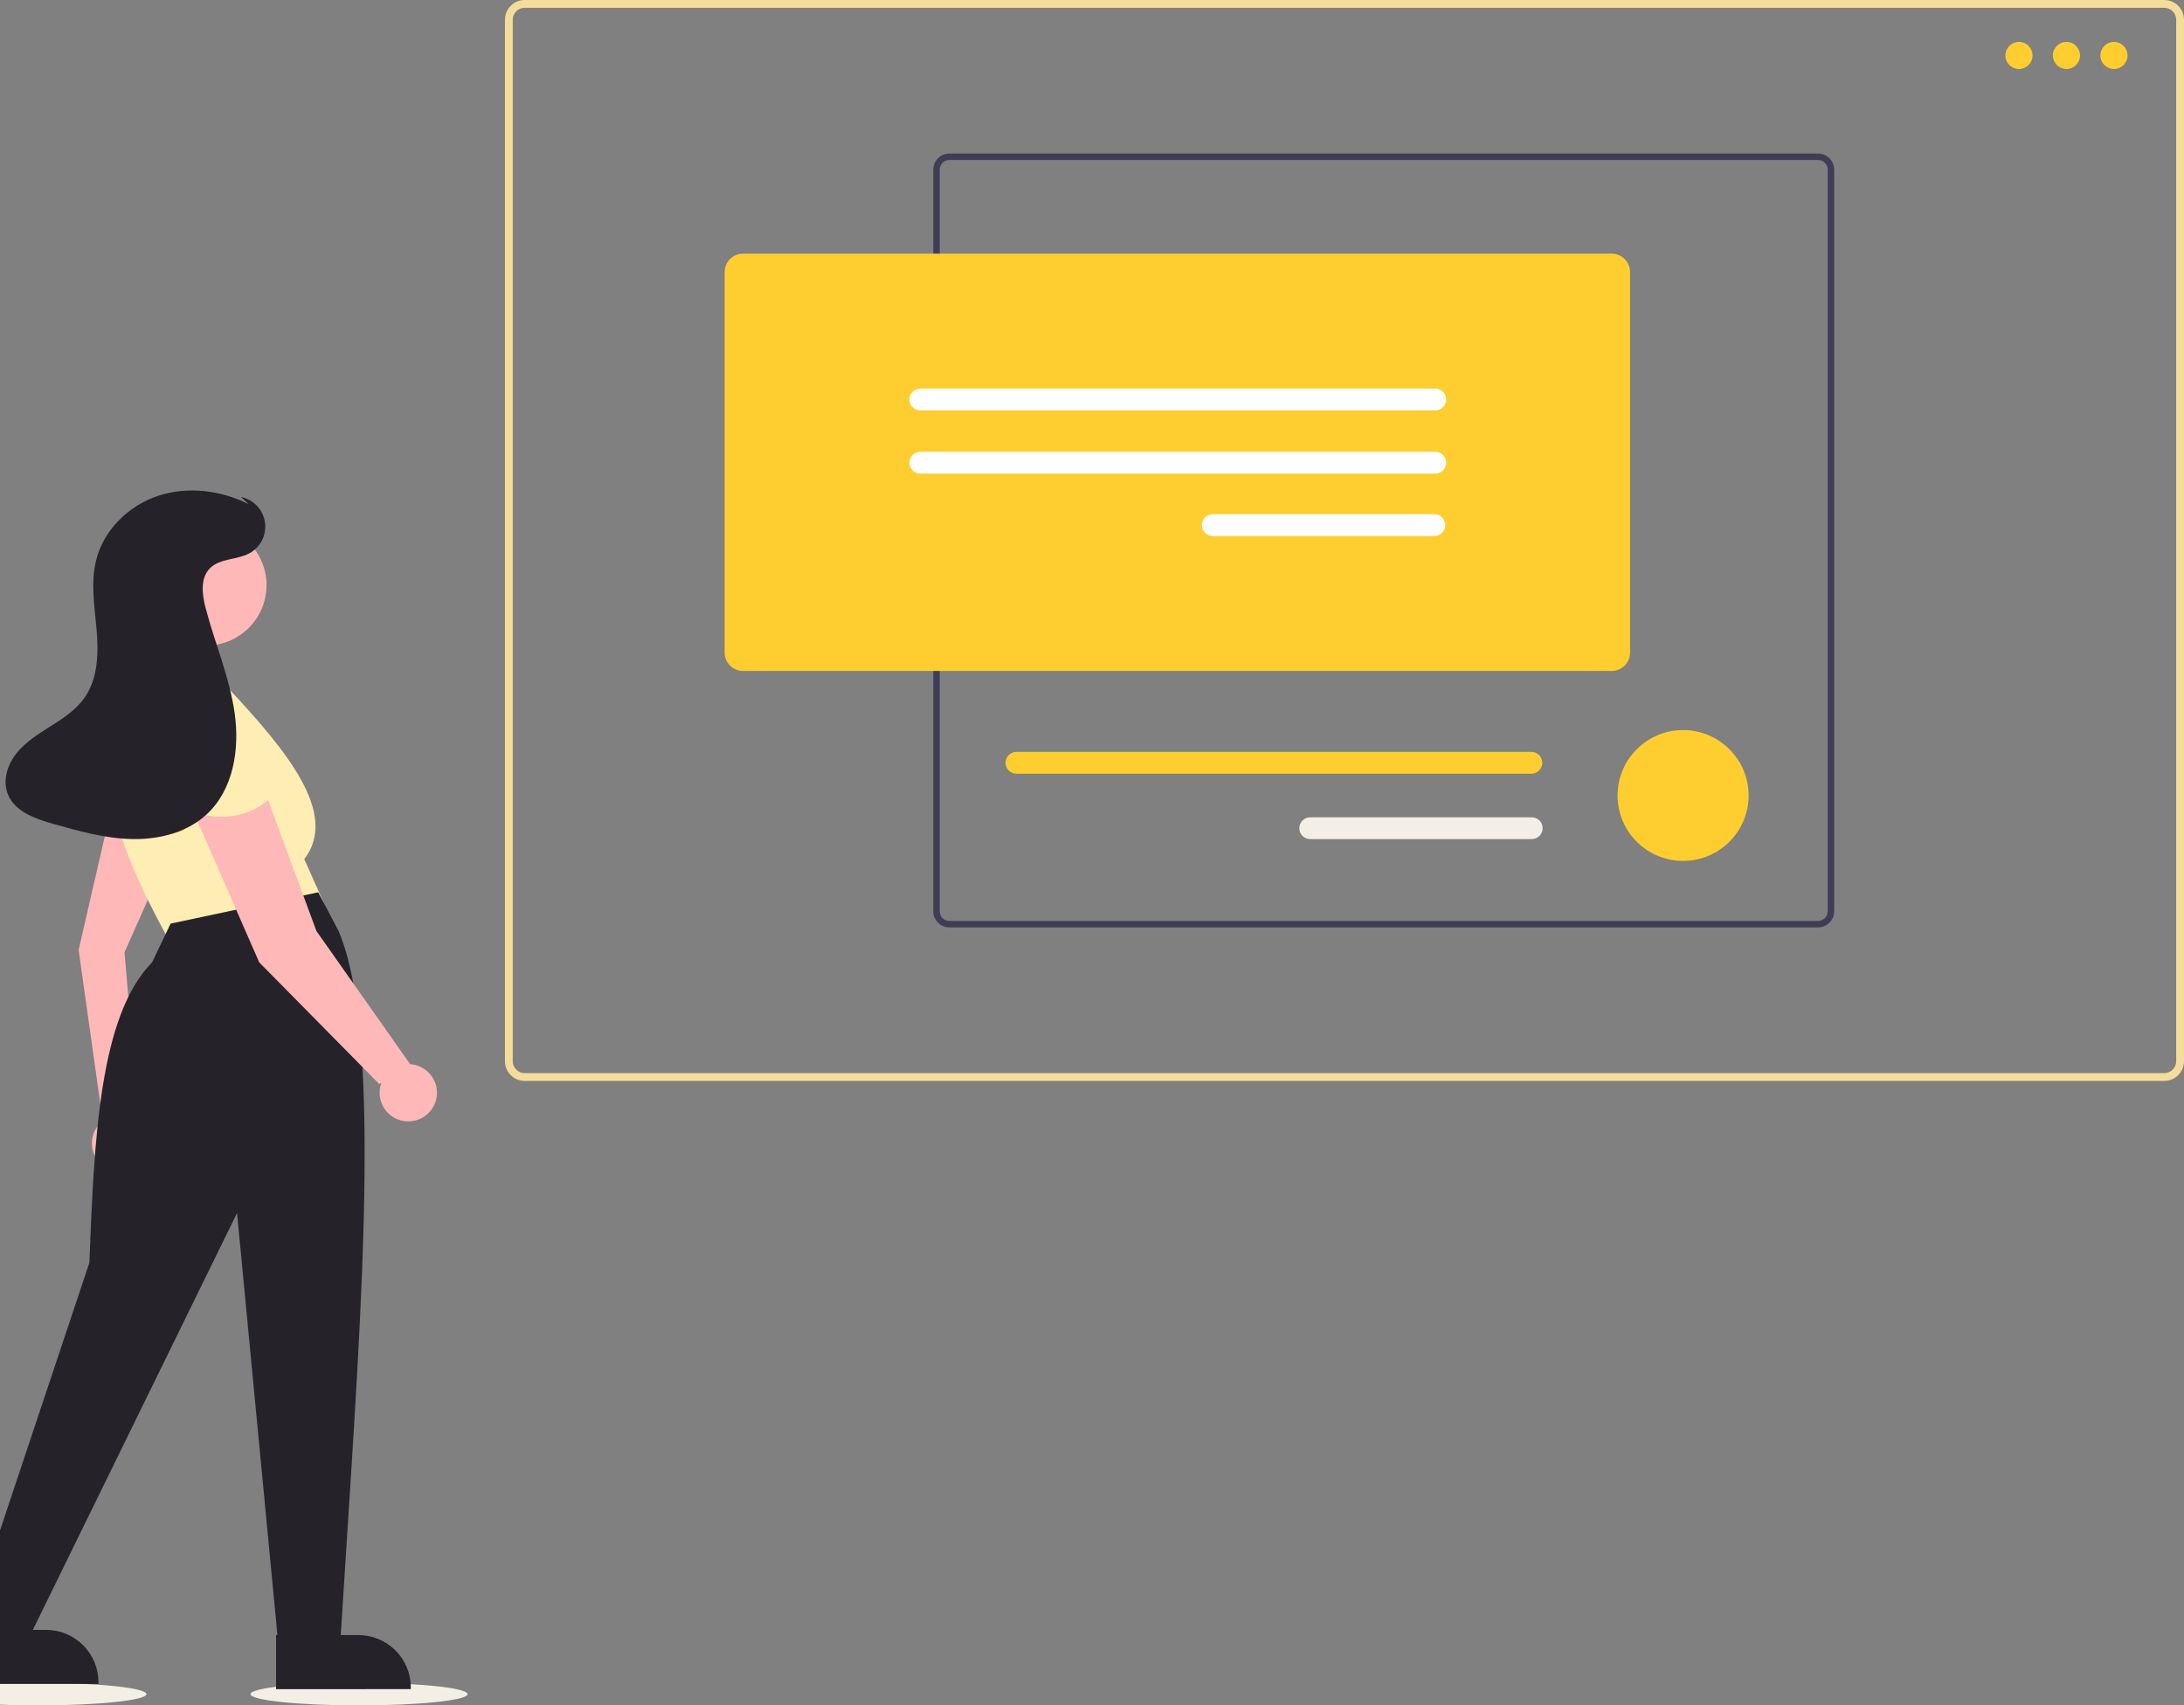 <svg width="589" height="460" viewBox="0 0 589 460" fill="none" xmlns="http://www.w3.org/2000/svg">
<rect x="0" y="0" width="589" height="460" fill="#808080" stroke="none"/>
<g clip-path="url(#clip0_98_13783)">
<path d="M49.98 219.972L33.576 256.869L37.523 302.5C38.763 303.549 39.64 304.961 40.031 306.535C40.422 308.11 40.306 309.767 39.701 311.273C39.095 312.778 38.031 314.055 36.658 314.922C35.285 315.789 33.673 316.203 32.052 316.104C30.43 316.006 28.881 315.4 27.624 314.373C26.367 313.345 25.465 311.949 25.047 310.381C24.629 308.814 24.716 307.154 25.295 305.639C25.875 304.123 26.917 302.828 28.275 301.937L27.632 301.824L21.205 256.225L31.805 210.229L49.98 219.972Z" fill="#FFB8B8"/>
<path d="M96.822 460C80.653 460 67.546 458.637 67.546 456.955C67.546 455.273 80.653 453.91 96.822 453.91C112.99 453.91 126.097 455.273 126.097 456.955C126.097 458.637 112.99 460 96.822 460Z" fill="#F3EFE4"/>
<path d="M10.216 460C-5.953 460 -19.06 458.637 -19.06 456.955C-19.06 455.273 -5.953 453.91 10.216 453.91C26.384 453.91 39.491 455.273 39.491 456.955C39.491 458.637 26.384 460 10.216 460Z" fill="#F3EFE4"/>
<path d="M141.498 291.561H583.678C585.089 291.559 586.441 290.998 587.439 290.002C588.437 289.006 588.998 287.655 589 286.246V5.315C588.999 3.906 588.437 2.555 587.439 1.558C586.442 0.562 585.089 0.001 583.678 0H141.498C140.087 0.001 138.734 0.562 137.736 1.558C136.738 2.555 136.177 3.906 136.176 5.315V286.246C136.177 287.655 136.739 289.006 137.736 290.002C138.734 290.998 140.087 291.559 141.498 291.561ZM583.678 2.103C584.53 2.104 585.348 2.443 585.951 3.045C586.554 3.647 586.893 4.464 586.894 5.315V286.246C586.893 287.097 586.554 287.914 585.951 288.516C585.348 289.118 584.53 289.457 583.678 289.458H141.498C140.645 289.457 139.828 289.118 139.225 288.516C138.622 287.914 138.282 287.097 138.282 286.246V5.315C138.282 4.464 138.622 3.647 139.225 3.045C139.828 2.443 140.645 2.104 141.498 2.103H583.678Z" fill="#F4DC9B"/>
<path d="M256.032 41.417H490.313C491.464 41.418 492.567 41.875 493.38 42.688C494.194 43.5 494.652 44.602 494.653 45.751V245.809C494.652 246.958 494.194 248.06 493.38 248.872C492.567 249.685 491.464 250.142 490.313 250.143H256.032C254.881 250.142 253.778 249.685 252.965 248.872C252.151 248.06 251.693 246.958 251.692 245.809V45.751C251.693 44.602 252.151 43.5 252.965 42.688C253.778 41.875 254.881 41.418 256.032 41.417ZM253.434 245.81C253.435 246.499 253.708 247.16 254.195 247.648C254.682 248.136 255.342 248.412 256.032 248.415H490.313C491.003 248.413 491.665 248.138 492.151 247.649C492.638 247.161 492.911 246.499 492.911 245.81V45.751C492.911 45.062 492.638 44.4 492.151 43.912C491.665 43.423 491.003 43.148 490.313 43.146H256.032C255.342 43.149 254.682 43.425 254.195 43.913C253.708 44.401 253.435 45.062 253.434 45.751V245.81Z" fill="#3F3D56"/>
<path d="M436.235 214.571C436.235 214.88 436.243 215.188 436.26 215.488C436.496 220.003 438.459 224.254 441.743 227.366C445.027 230.478 449.381 232.213 453.908 232.213C458.435 232.213 462.789 230.478 466.073 227.366C469.356 224.254 471.319 220.003 471.556 215.488C471.572 215.188 471.581 214.88 471.581 214.571C471.581 209.891 469.719 205.402 466.404 202.092C463.09 198.783 458.595 196.923 453.908 196.923C449.221 196.923 444.726 198.783 441.412 202.092C438.098 205.402 436.236 209.891 436.236 214.571H436.235Z" fill="#FECE31"/>
<path d="M274.237 202.803H413.097C413.859 202.832 414.58 203.155 415.109 203.703C415.638 204.252 415.934 204.984 415.934 205.746C415.934 206.507 415.638 207.239 415.109 207.788C414.58 208.336 413.859 208.659 413.097 208.688H274.237C273.456 208.716 272.696 208.433 272.124 207.903C271.552 207.372 271.214 206.636 271.184 205.856C271.155 205.077 271.436 204.318 271.967 203.745C272.497 203.173 273.234 202.834 274.014 202.803C274.088 202.801 274.162 202.801 274.237 202.803Z" fill="#FECE31"/>
<path d="M353.346 220.455H413.097C413.877 220.455 414.626 220.765 415.177 221.316C415.729 221.867 416.039 222.614 416.039 223.393C416.039 224.172 415.729 224.92 415.177 225.47C414.626 226.021 413.877 226.331 413.097 226.331H353.346C352.566 226.332 351.817 226.024 351.265 225.474C350.712 224.924 350.401 224.177 350.399 223.398C350.398 222.619 350.707 221.871 351.258 221.319C351.808 220.767 352.556 220.456 353.336 220.455H353.346Z" fill="#F3EFE4"/>
<path d="M200.372 180.977H434.655C435.967 180.976 437.224 180.455 438.152 179.528C439.08 178.602 439.602 177.346 439.603 176.036V73.36C439.602 72.05 439.08 70.794 438.152 69.868C437.224 68.942 435.967 68.42 434.655 68.419H200.375C199.063 68.42 197.805 68.942 196.877 69.868C195.95 70.794 195.428 72.05 195.426 73.36V176.033C195.427 177.343 195.948 178.599 196.875 179.526C197.803 180.453 199.06 180.975 200.372 180.977Z" fill="#FECE31"/>
<path d="M386.94 104.815C387.721 104.781 388.484 105.058 389.061 105.585C389.637 106.113 389.98 106.848 390.014 107.628C390.048 108.408 389.771 109.17 389.243 109.745C388.714 110.321 387.979 110.664 387.197 110.698C387.112 110.702 387.026 110.702 386.94 110.698H248.083C247.324 110.665 246.607 110.34 246.082 109.792C245.556 109.244 245.263 108.515 245.263 107.756C245.263 106.998 245.556 106.268 246.082 105.72C246.607 105.172 247.324 104.848 248.083 104.815H386.94Z" fill="white"/>
<path d="M386.94 121.859C387.721 121.825 388.484 122.102 389.061 122.629C389.637 123.157 389.98 123.892 390.014 124.672C390.048 125.452 389.771 126.214 389.243 126.789C388.714 127.365 387.979 127.708 387.197 127.742C387.112 127.745 387.026 127.745 386.94 127.742H248.083C247.324 127.709 246.607 127.384 246.082 126.836C245.556 126.288 245.263 125.559 245.263 124.8C245.263 124.042 245.556 123.312 246.082 122.764C246.607 122.216 247.324 121.892 248.083 121.859H386.94Z" fill="white"/>
<path d="M386.94 138.695C387.699 138.728 388.416 139.053 388.941 139.601C389.467 140.149 389.76 140.878 389.76 141.637C389.76 142.395 389.467 143.125 388.941 143.673C388.416 144.221 387.699 144.545 386.94 144.578H327.189C326.803 144.595 326.416 144.536 326.052 144.403C325.689 144.271 325.354 144.069 325.069 143.807C324.783 143.546 324.552 143.231 324.389 142.881C324.225 142.531 324.132 142.151 324.115 141.765C324.098 141.379 324.158 140.993 324.29 140.63C324.423 140.266 324.625 139.933 324.887 139.648C325.148 139.363 325.464 139.132 325.815 138.968C326.166 138.805 326.545 138.712 326.932 138.695C327.018 138.691 327.104 138.691 327.189 138.695H386.94Z" fill="white"/>
<path d="M570.108 18.612C568.087 18.612 566.448 16.976 566.448 14.958C566.448 12.939 568.087 11.303 570.108 11.303C572.129 11.303 573.767 12.939 573.767 14.958C573.767 16.976 572.129 18.612 570.108 18.612Z" fill="#FECE31"/>
<path d="M557.3 18.612C555.279 18.612 553.641 16.976 553.641 14.958C553.641 12.939 555.279 11.303 557.3 11.303C559.321 11.303 560.959 12.939 560.959 14.958C560.959 16.976 559.321 18.612 557.3 18.612Z" fill="#FECE31"/>
<path d="M544.492 18.612C542.471 18.612 540.832 16.976 540.832 14.958C540.832 12.939 542.471 11.303 544.492 11.303C546.513 11.303 548.151 12.939 548.151 14.958C548.151 16.976 546.513 18.612 544.492 18.612Z" fill="#FECE31"/>
<path d="M55.58 174.12C46.577 174.12 39.279 166.832 39.279 157.841C39.279 148.851 46.577 141.563 55.58 141.563C64.582 141.563 71.88 148.851 71.88 157.841C71.88 166.832 64.582 174.12 55.58 174.12Z" fill="#FFB8B8"/>
<path d="M87.821 244.654L45.009 252.607C30.575 226.201 22.616 202.358 36.048 186.986L61.437 185.495C77.659 202.818 91.379 219.63 82.057 231.73L87.821 244.654Z" fill="#FFEEB4"/>
<path d="M49.697 223.919C39.899 227.663 30.806 224.41 22.46 213.74L34.83 189.905L50.593 193.025L49.697 223.919Z" fill="#FECE31"/>
<path d="M91.806 442.511L74.88 441.642L63.929 327.177L8.174 441.023L-9.249 440.526L24.101 340.599C25.417 307.261 26.793 274.011 41.027 259.567L46.004 249.127L85.829 240.676L91.305 251.115C104.002 280.721 96.547 365.313 91.806 442.511Z" fill="#252229"/>
<path d="M71.395 213.335L85.334 251.12L110.609 287.039C112.23 287.144 113.776 287.756 115.029 288.789C116.282 289.821 117.178 291.221 117.59 292.791C118.001 294.36 117.907 296.019 117.322 297.532C116.736 299.045 115.688 300.336 114.327 301.221C112.966 302.106 111.36 302.541 109.737 302.463C108.115 302.386 106.557 301.8 105.287 300.79C104.016 299.779 103.096 298.395 102.658 296.833C102.219 295.271 102.284 293.61 102.844 292.087L102.26 292.379L69.902 259.571L50.985 216.318L71.395 213.335Z" fill="#FFB8B8"/>
<path d="M74.878 213.334C67.904 221.161 58.332 222.448 46.005 216.814V189.969L61.437 185.496L74.878 213.334Z" fill="#FFEEB4"/>
<path d="M4.456 203.171C6.935 200.074 10.394 197.946 13.748 195.828C17.102 193.709 20.509 191.458 22.788 188.212C26.425 183.033 26.599 176.221 26.056 169.919C25.514 163.617 24.403 157.18 25.941 151.043C27.976 142.925 34.711 136.352 42.668 133.731C50.626 131.11 59.577 132.229 67.062 135.989L65.005 134.05C66.644 134.387 68.141 135.218 69.293 136.431C70.445 137.644 71.197 139.18 71.448 140.833C71.698 142.485 71.436 144.175 70.695 145.674C69.955 147.174 68.772 148.41 67.307 149.218C63.929 151.077 59.329 150.545 56.616 153.279C53.944 155.974 54.504 160.398 55.469 164.066C57.964 173.56 61.922 182.7 63.293 192.418C64.664 202.135 62.931 213.024 55.711 219.683C50.404 224.578 42.863 226.467 35.64 226.323C28.418 226.178 21.37 224.205 14.42 222.242C9.545 220.867 4.045 218.958 2.135 214.27C0.64 210.602 1.977 206.267 4.456 203.171Z" fill="#252229"/>
<path d="M74.453 455.612L110.794 455.611V455.152C110.794 451.406 109.304 447.813 106.651 445.164C103.999 442.515 100.401 441.027 96.65 441.027H96.649L74.453 441.028L74.453 455.612Z" fill="#252229"/>
<path d="M-9.784 454.211L26.557 454.209V453.75C26.556 450.004 25.066 446.411 22.413 443.762C19.761 441.113 16.163 439.625 12.412 439.625H12.411L-9.785 439.626L-9.784 454.211Z" fill="#252229"/>
</g>
<defs>
<clipPath id="clip0_98_13783">
<rect width="666" height="460" fill="white" transform="matrix(-1 0 0 1 589 0)"/>
</clipPath>
</defs>
</svg>
